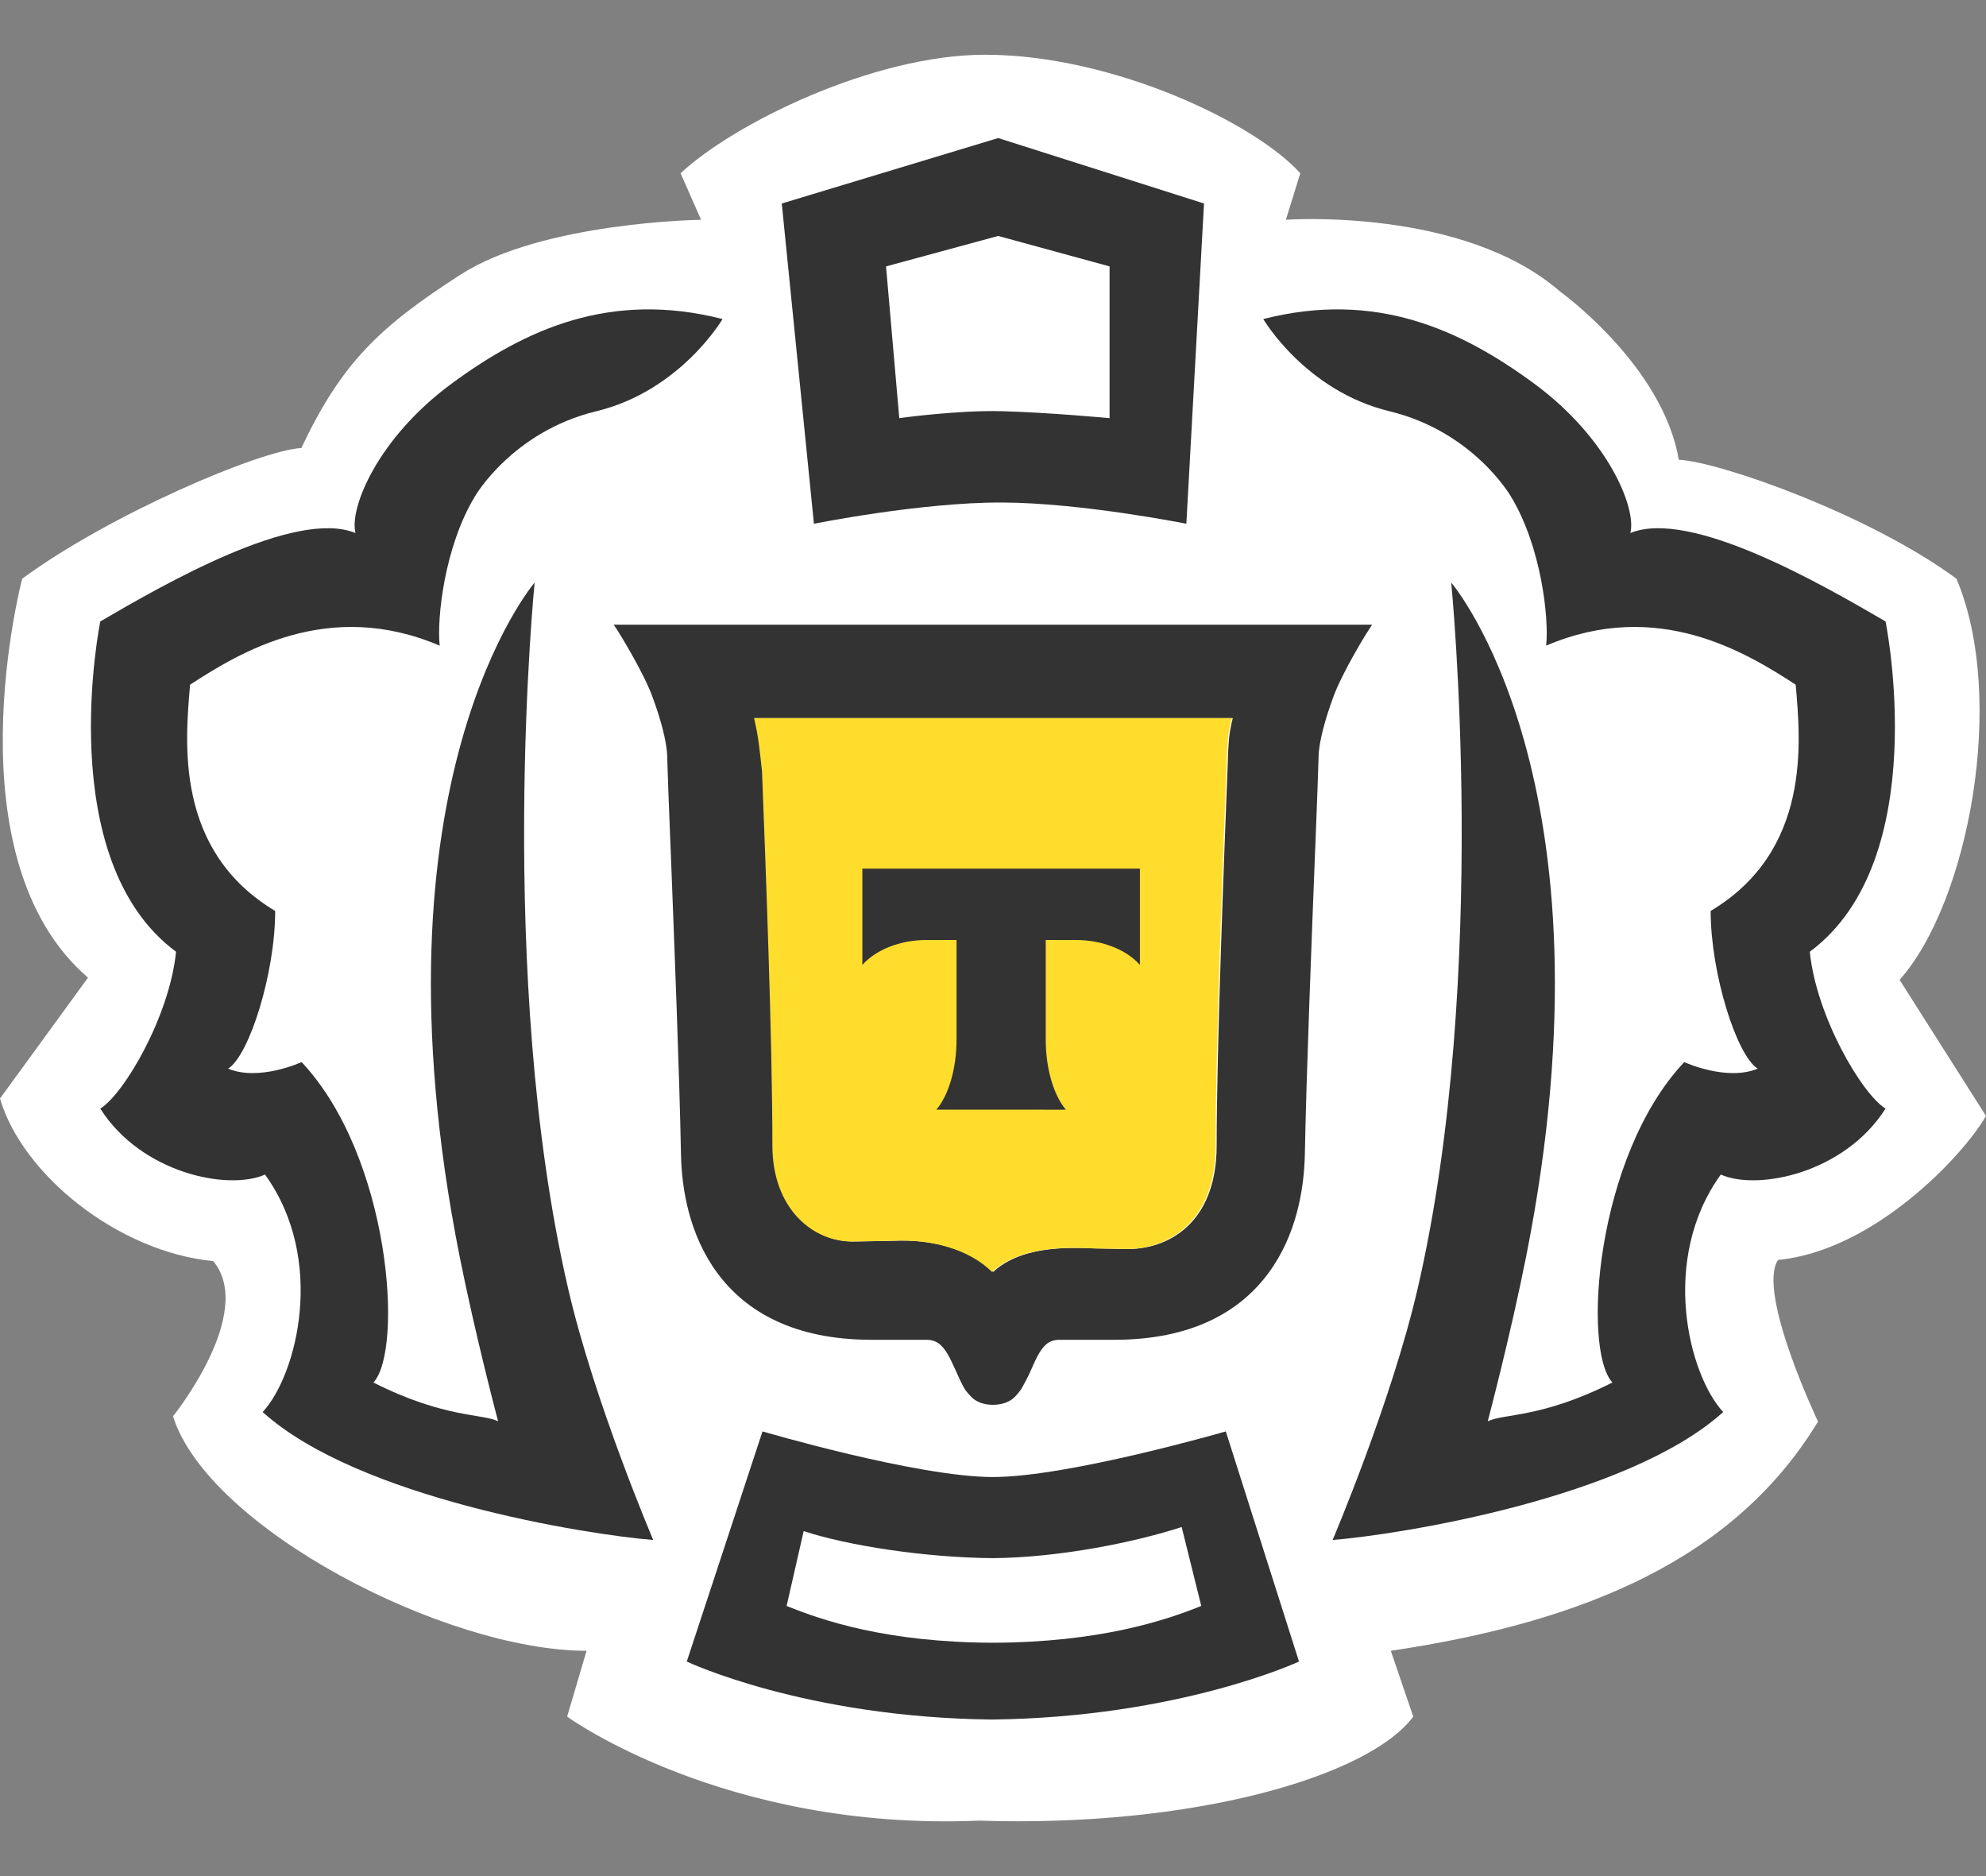 <svg width="36" height="34" viewBox="0 0 36 34" fill="none" xmlns="http://www.w3.org/2000/svg">
<rect x="0" y="0" width="36" height="34" fill="#808080" stroke="none"/>
<path d="M17.856 0.992C15.816 0.992 13.282 2.253 12.337 3.14L12.708 3.983C12.708 3.983 9.832 4.022 8.35 4.976C6.868 5.93 6.192 6.579 5.462 8.12C4.731 8.155 1.99 9.318 0.402 10.488C0.402 10.488 -0.932 15.539 1.595 17.718L0 19.908C0.402 21.287 2.14 22.688 3.866 22.855C4.643 23.797 3.136 25.667 3.136 25.667C3.774 27.692 8.069 29.917 10.633 29.917L10.28 31.11C10.28 31.11 13.137 33.19 17.747 32.995C21.644 33.122 24.814 32.191 25.618 31.11L25.211 29.917C28.77 29.387 31.459 28.227 32.955 25.763C32.955 25.763 31.841 23.421 32.23 22.834C33.956 22.667 35.571 20.966 36 20.224L34.434 17.758C35.683 16.355 36.382 12.654 35.464 10.488C33.877 9.318 31.163 8.367 30.431 8.332C30.141 6.621 28.279 5.283 28.279 5.283C26.516 3.75 23.309 3.983 23.309 3.983L23.57 3.14C22.752 2.228 20.17 0.992 17.856 0.992Z" fill="white"/>
<path d="M13.098 5.782C11.057 5.262 9.518 5.973 8.187 6.952C6.853 7.933 6.327 9.204 6.444 9.66C5.353 9.213 2.958 10.598 1.818 11.262C1.818 11.262 0.936 15.578 3.191 17.248C3.074 18.42 2.247 19.827 1.818 20.091C2.561 21.263 4.137 21.584 4.804 21.286C5.919 22.831 5.38 24.923 4.761 25.59C6.494 27.155 10.629 27.811 11.841 27.909C11.841 27.909 10.774 25.41 10.298 23.351C8.982 17.66 9.691 10.558 9.691 10.558C9.691 10.558 6.617 14.136 8.33 22.762C8.62 24.218 9.029 25.758 9.029 25.758C8.743 25.616 8.048 25.702 6.769 25.055C7.317 24.465 7.081 20.965 5.467 19.248C5.467 19.248 4.699 19.602 4.135 19.367C4.514 19.134 4.988 17.647 4.988 16.509C3.163 15.418 3.356 13.445 3.446 12.408C4.342 11.827 5.949 10.838 7.97 11.701C7.917 11.212 8.055 9.909 8.609 8.996C8.609 8.996 9.285 7.822 10.809 7.453C12.334 7.085 13.098 5.782 13.098 5.782Z" fill="#333333"/>
<path d="M22.899 5.782C24.94 5.262 26.478 5.973 27.81 6.952C29.143 7.933 29.67 9.204 29.553 9.66C30.644 9.213 33.039 10.598 34.179 11.262C34.179 11.262 35.061 15.578 32.806 17.248C32.923 18.42 33.75 19.827 34.179 20.091C33.435 21.263 31.86 21.584 31.193 21.286C30.078 22.831 30.616 24.923 31.236 25.59C29.503 27.155 25.367 27.811 24.156 27.909C24.156 27.909 25.222 25.41 25.698 23.351C27.014 17.66 26.306 10.558 26.306 10.558C26.306 10.558 29.379 14.136 27.666 22.762C27.377 24.218 26.968 25.758 26.968 25.758C27.253 25.616 27.949 25.702 29.228 25.055C28.68 24.465 28.916 20.965 30.53 19.248C30.53 19.248 31.298 19.602 31.862 19.367C31.483 19.134 31.009 17.647 31.009 16.509C32.834 15.418 32.641 13.445 32.55 12.408C31.654 11.827 30.048 10.838 28.027 11.701C28.08 11.212 27.942 9.909 27.387 8.996C27.387 8.996 26.712 7.822 25.187 7.453C23.663 7.085 22.899 5.782 22.899 5.782Z" fill="#333333"/>
<path fill-rule="evenodd" clip-rule="evenodd" d="M18.165 9.107C16.695 9.101 14.754 9.492 14.754 9.492L14.171 3.688L18.094 2.502L21.825 3.688L21.505 9.492C21.505 9.492 19.61 9.112 18.165 9.107ZM18.165 7.452C17.35 7.431 16.301 7.578 16.301 7.578L16.061 4.828L18.094 4.276L20.113 4.828V7.578C20.113 7.578 18.996 7.474 18.165 7.452Z" fill="#333333"/>
<path fill-rule="evenodd" clip-rule="evenodd" d="M17.978 31.163C21.374 31.124 23.547 30.112 23.547 30.112L22.22 25.941C22.22 25.941 19.371 26.767 17.998 26.768C16.626 26.767 13.822 25.941 13.822 25.941L12.449 30.112C12.449 30.112 14.582 31.124 17.978 31.163ZM17.998 29.771C19.932 29.764 21.126 29.367 21.775 29.104L21.42 27.674C20.619 27.937 19.231 28.228 17.998 28.238C16.765 28.228 15.368 28.011 14.568 27.748L14.259 29.104C14.907 29.367 16.065 29.764 17.998 29.771Z" fill="#333333"/>
<path fill-rule="evenodd" clip-rule="evenodd" d="M24.873 11.321H11.124C11.231 11.469 11.664 12.191 11.819 12.607C11.975 13.024 12.089 13.445 12.094 13.705C12.098 13.911 12.123 14.549 12.156 15.383L12.157 15.391C12.221 17.045 12.317 19.477 12.344 20.913C12.355 21.547 12.496 22.387 13.005 23.073C13.522 23.773 14.396 24.281 15.802 24.281H16.79C16.887 24.281 16.955 24.306 17.008 24.342C17.065 24.381 17.117 24.441 17.17 24.527C17.223 24.614 17.278 24.736 17.33 24.851C17.377 24.956 17.429 25.074 17.491 25.18C17.512 25.209 17.597 25.322 17.676 25.373C17.761 25.427 17.867 25.459 17.998 25.459C18.132 25.459 18.24 25.426 18.325 25.373C18.405 25.324 18.486 25.208 18.508 25.18C18.572 25.07 18.637 24.949 18.683 24.841C18.734 24.725 18.784 24.612 18.836 24.525C18.887 24.439 18.938 24.38 18.992 24.341C19.044 24.306 19.11 24.281 19.207 24.281H20.195C21.601 24.281 22.475 23.773 22.992 23.073C23.501 22.387 23.641 21.547 23.653 20.913C23.68 19.477 23.775 17.045 23.84 15.391L23.841 15.383C23.873 14.549 23.898 13.911 23.902 13.705C23.908 13.445 24.022 13.024 24.178 12.607C24.333 12.191 24.766 11.469 24.873 11.321ZM13.741 13.267C13.725 13.179 13.707 13.093 13.688 13.015H22.347C22.323 13.101 22.306 13.188 22.293 13.269C22.262 13.47 22.257 13.793 22.257 13.793C22.19 15.485 22.054 19.009 22.054 20.761C22.054 21.484 21.821 21.952 21.513 22.237C21.201 22.525 20.789 22.647 20.397 22.635C20.345 22.633 20.241 22.631 20.129 22.63C19.98 22.627 19.818 22.625 19.754 22.622C19.36 22.604 18.977 22.621 18.644 22.713C18.403 22.779 18.181 22.886 18.002 23.051C17.582 22.637 16.905 22.454 16.212 22.486C16.147 22.489 15.969 22.491 15.804 22.494C15.676 22.495 15.557 22.497 15.502 22.499C14.766 22.522 14.021 21.913 14.021 20.761C14.021 18.847 13.896 15.633 13.833 13.984C13.833 13.984 13.787 13.514 13.741 13.267Z" fill="#333333"/>
<path d="M13.669 13.015C13.687 13.093 13.705 13.179 13.722 13.267C13.767 13.514 13.813 13.984 13.813 13.984C13.877 15.633 14.001 18.847 14.001 20.761C14.001 21.913 14.747 22.522 15.483 22.499C15.537 22.497 15.657 22.495 15.784 22.494C15.95 22.491 16.128 22.489 16.192 22.486C16.885 22.454 17.562 22.637 17.982 23.051C18.162 22.886 18.383 22.779 18.625 22.713C18.957 22.621 19.34 22.604 19.734 22.622C19.799 22.625 19.96 22.627 20.11 22.63C20.221 22.631 20.326 22.633 20.378 22.635C20.769 22.647 21.181 22.525 21.493 22.237C21.802 21.952 22.035 21.484 22.035 20.761C22.035 19.009 22.17 15.485 22.237 13.793C22.237 13.793 22.243 13.47 22.274 13.269C22.286 13.188 22.303 13.101 22.328 13.015H13.669Z" fill="#FFDD2D"/>
<path fill-rule="evenodd" clip-rule="evenodd" d="M17.339 15.742H18.956V20.11H17.339V20.11H16.974C17.192 19.85 17.339 19.378 17.339 18.838V17.035H15.632V15.742H17.339V15.742ZM18.956 20.111V18.839C18.956 19.379 19.103 19.851 19.321 20.111H18.956ZM15.632 17.035H16.8C16.305 17.035 15.871 17.217 15.632 17.487V17.035ZM20.663 15.742H18.956V17.035H20.663V15.742ZM20.663 17.035H19.495C19.991 17.035 20.425 17.217 20.663 17.487V17.035Z" fill="#333333"/>
</svg>

